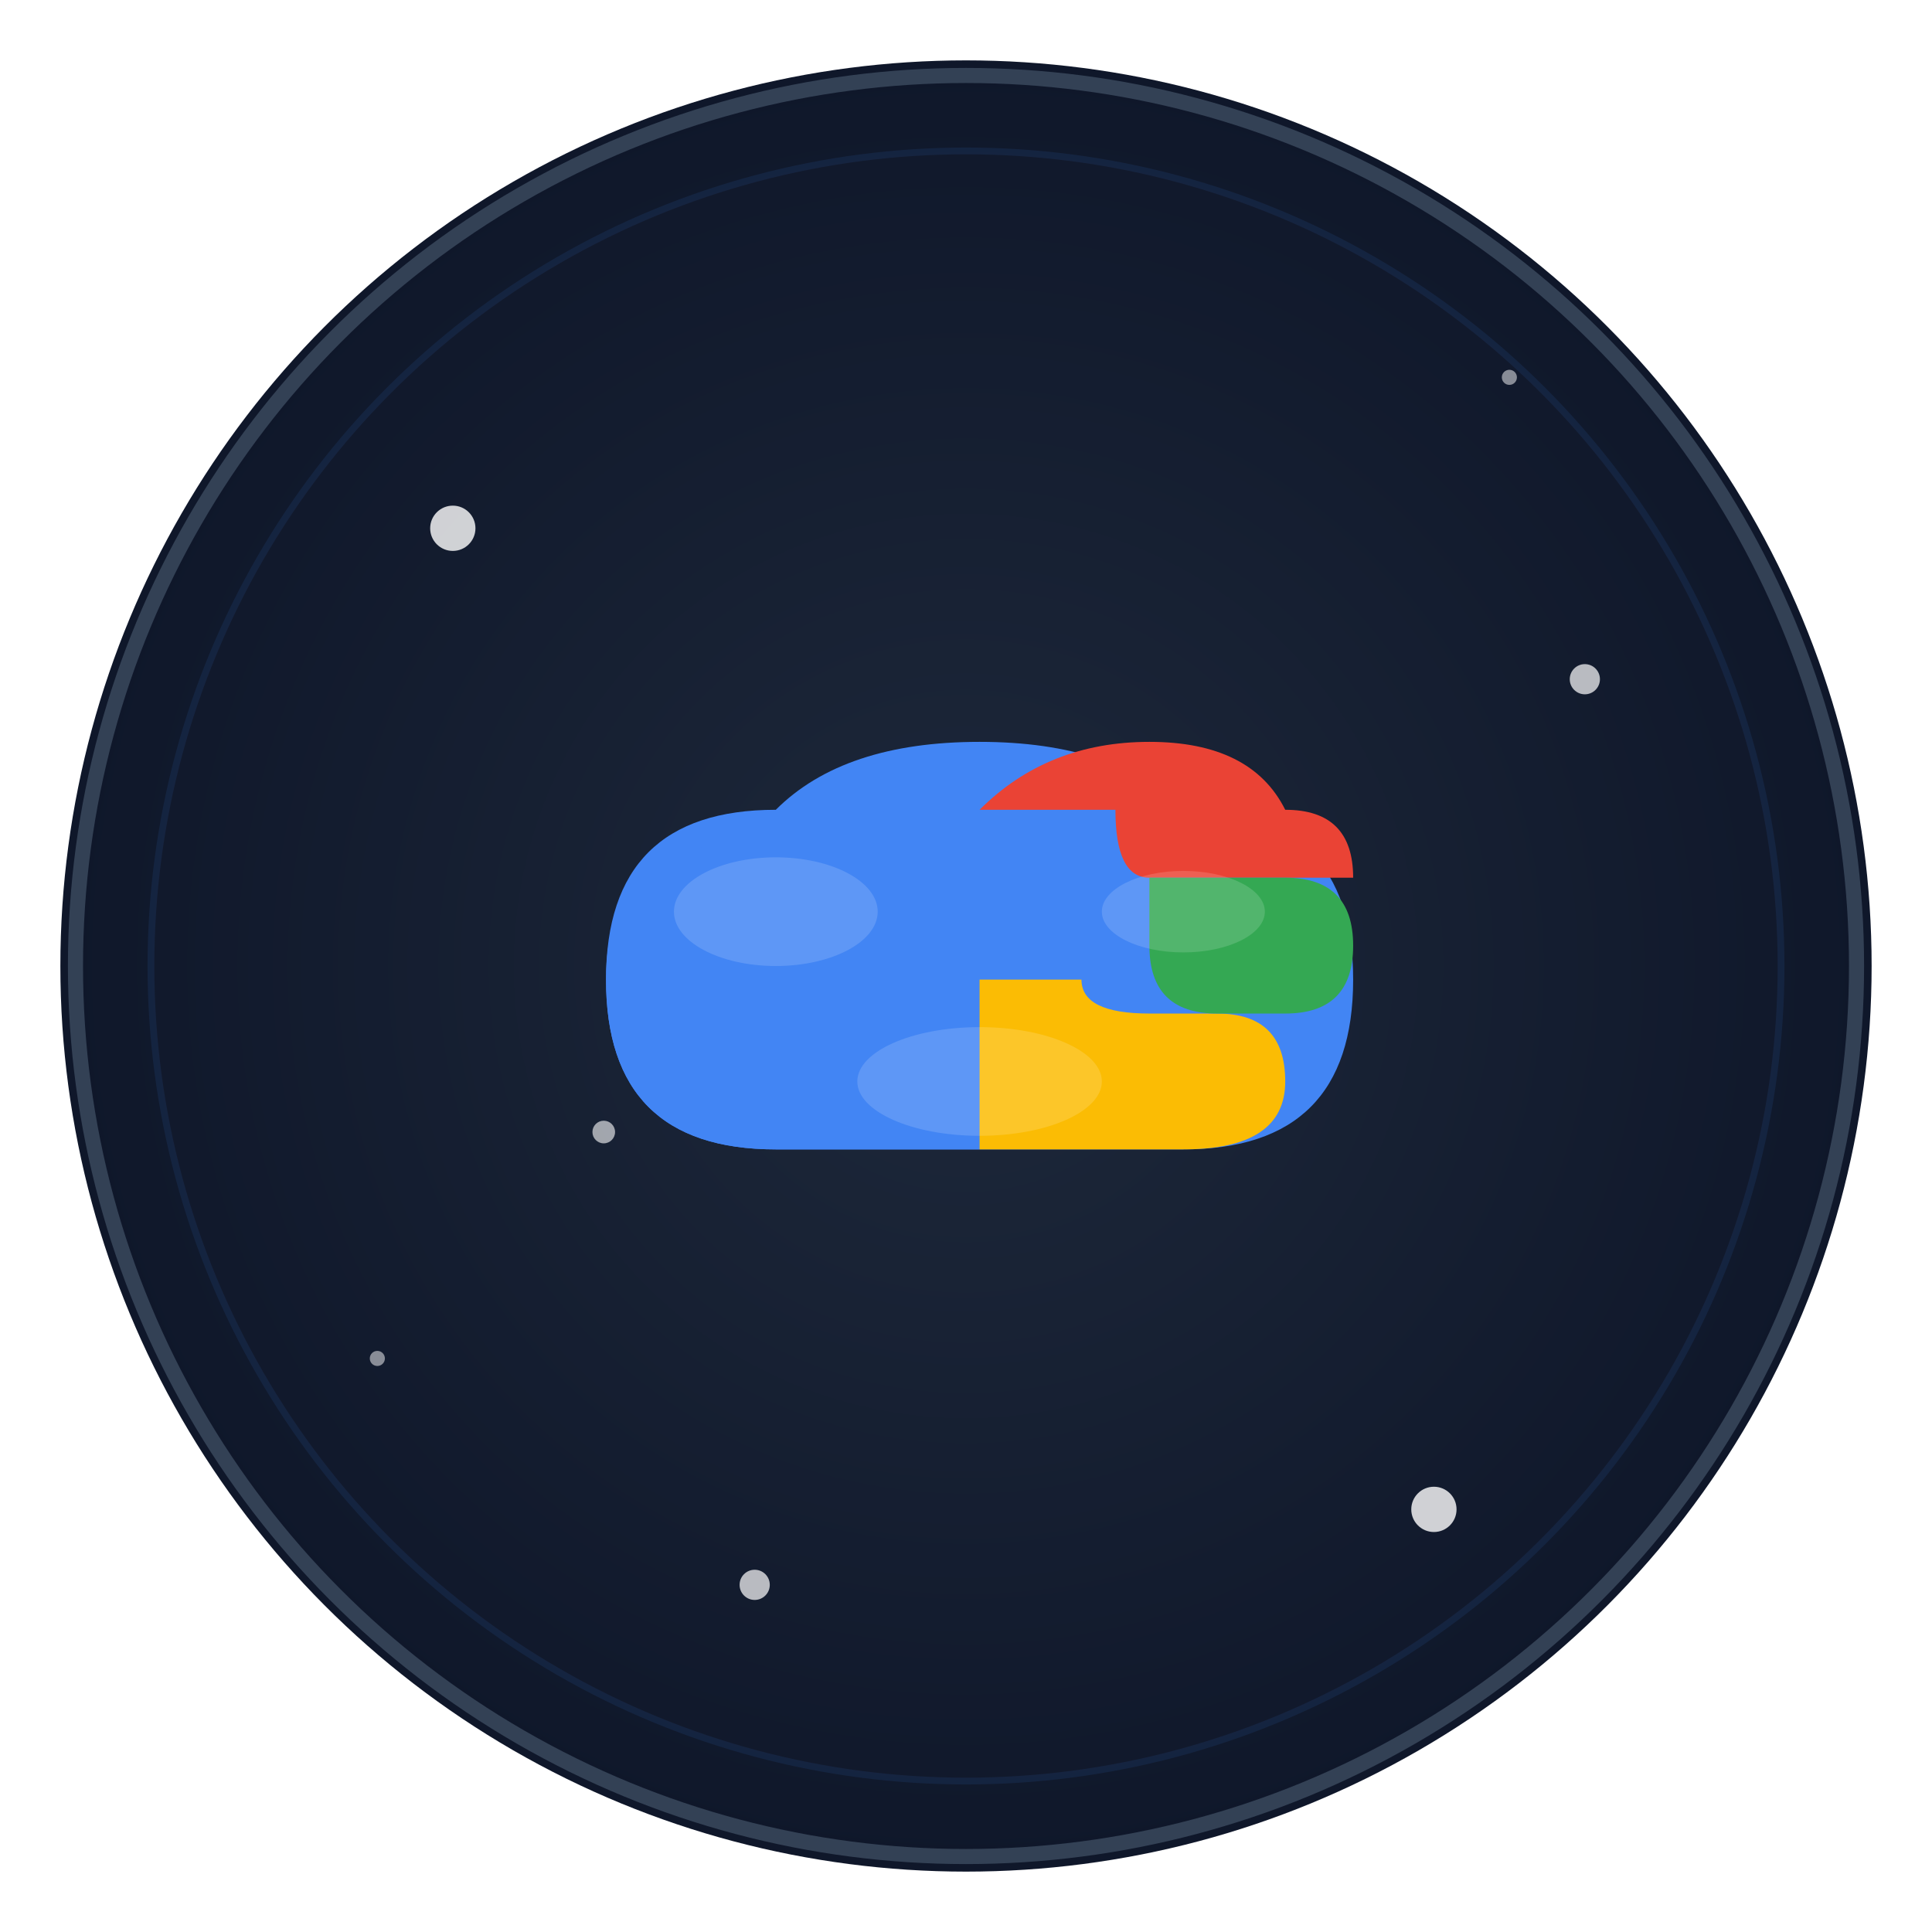 <svg width="256" height="256" viewBox="0 0 256 256" fill="none" xmlns="http://www.w3.org/2000/svg">
    <defs>
        <radialGradient id="grad1" cx="50%" cy="50%" r="50%" fx="50%" fy="50%">
            <stop offset="0%" style="stop-color:#1e293b;stop-opacity:1" />
            <stop offset="100%" style="stop-color:#0f172a;stop-opacity:1" />
        </radialGradient>
        <filter id="glow">
            <feGaussianBlur stdDeviation="3.5" result="coloredBlur"/>
            <feMerge>
                <feMergeNode in="coloredBlur"/>
                <feMergeNode in="SourceGraphic"/>
            </feMerge>
        </filter>
    </defs>
    <circle cx="128" cy="128" r="120" fill="url(#grad1)" filter="url(#glow)"/>
    <circle cx="128" cy="128" r="118" fill="transparent" stroke="#334155" stroke-width="2"/>
    <!-- Stars -->
    <circle cx="60" cy="70" r="3" fill="white" opacity="0.8"/>
    <circle cx="190" cy="200" r="3" fill="white" opacity="0.8"/>
    <circle cx="100" cy="210" r="2" fill="white" opacity="0.7"/>
    <circle cx="210" cy="90" r="2" fill="white" opacity="0.7"/>
    <circle cx="80" cy="150" r="1.5" fill="white" opacity="0.6"/>
    <circle cx="170" cy="120" r="1.5" fill="white" opacity="0.6"/>
    <circle cx="50" cy="180" r="1" fill="white" opacity="0.5"/>
    <circle cx="200" cy="50" r="1" fill="white" opacity="0.5"/>
    <g style="filter: drop-shadow(0 0 8px rgba(255, 255, 255, 0.3));">
        <g transform="translate(128, 128) scale(0.9) translate(-128, -128)">
  <!-- AUTHENTIC Google Cloud Platform logo - CORRECTED for centering -->
  <g transform="translate(0, 10)">
    <path d="M75 120 Q75 95 100 95 Q110 85 130 85 Q150 85 160 95 Q185 95 185 120 Q185 145 160 145 L100 145 Q75 145 75 120 Z" fill="#4285F4"/>
    <path d="M75 120 Q75 100 95 100 Q105 95 125 95 Q130 95 130 120 L130 145 L100 145 Q75 145 75 120 Z" fill="#4285F4"/>
    <path d="M130 95 Q140 85 155 85 Q170 85 175 95 Q185 95 185 105 L175 105 L155 105 Q150 105 150 95 L130 95 Z" fill="#EA4335"/>
    <path d="M130 120 L130 145 L160 145 Q175 145 175 135 Q175 125 165 125 L155 125 Q145 125 145 120 L130 120 Z" fill="#FBBC04"/>
    <path d="M145 105 L175 105 Q185 105 185 115 Q185 125 175 125 L165 125 Q155 125 155 115 L155 105 L145 105 Z" fill="#34A853"/>
    <ellipse cx="100" cy="110" rx="15" ry="8" fill="white" opacity="0.15"/>
    <ellipse cx="160" cy="110" rx="12" ry="6" fill="white" opacity="0.15"/>
    <ellipse cx="130" cy="135" rx="18" ry="8" fill="white" opacity="0.15"/>
  </g>
  <circle cx="128" cy="128" r="120" fill="none" stroke="#4285F4" stroke-width="1" opacity="0.1" />
</g>
    </g>
</svg>
